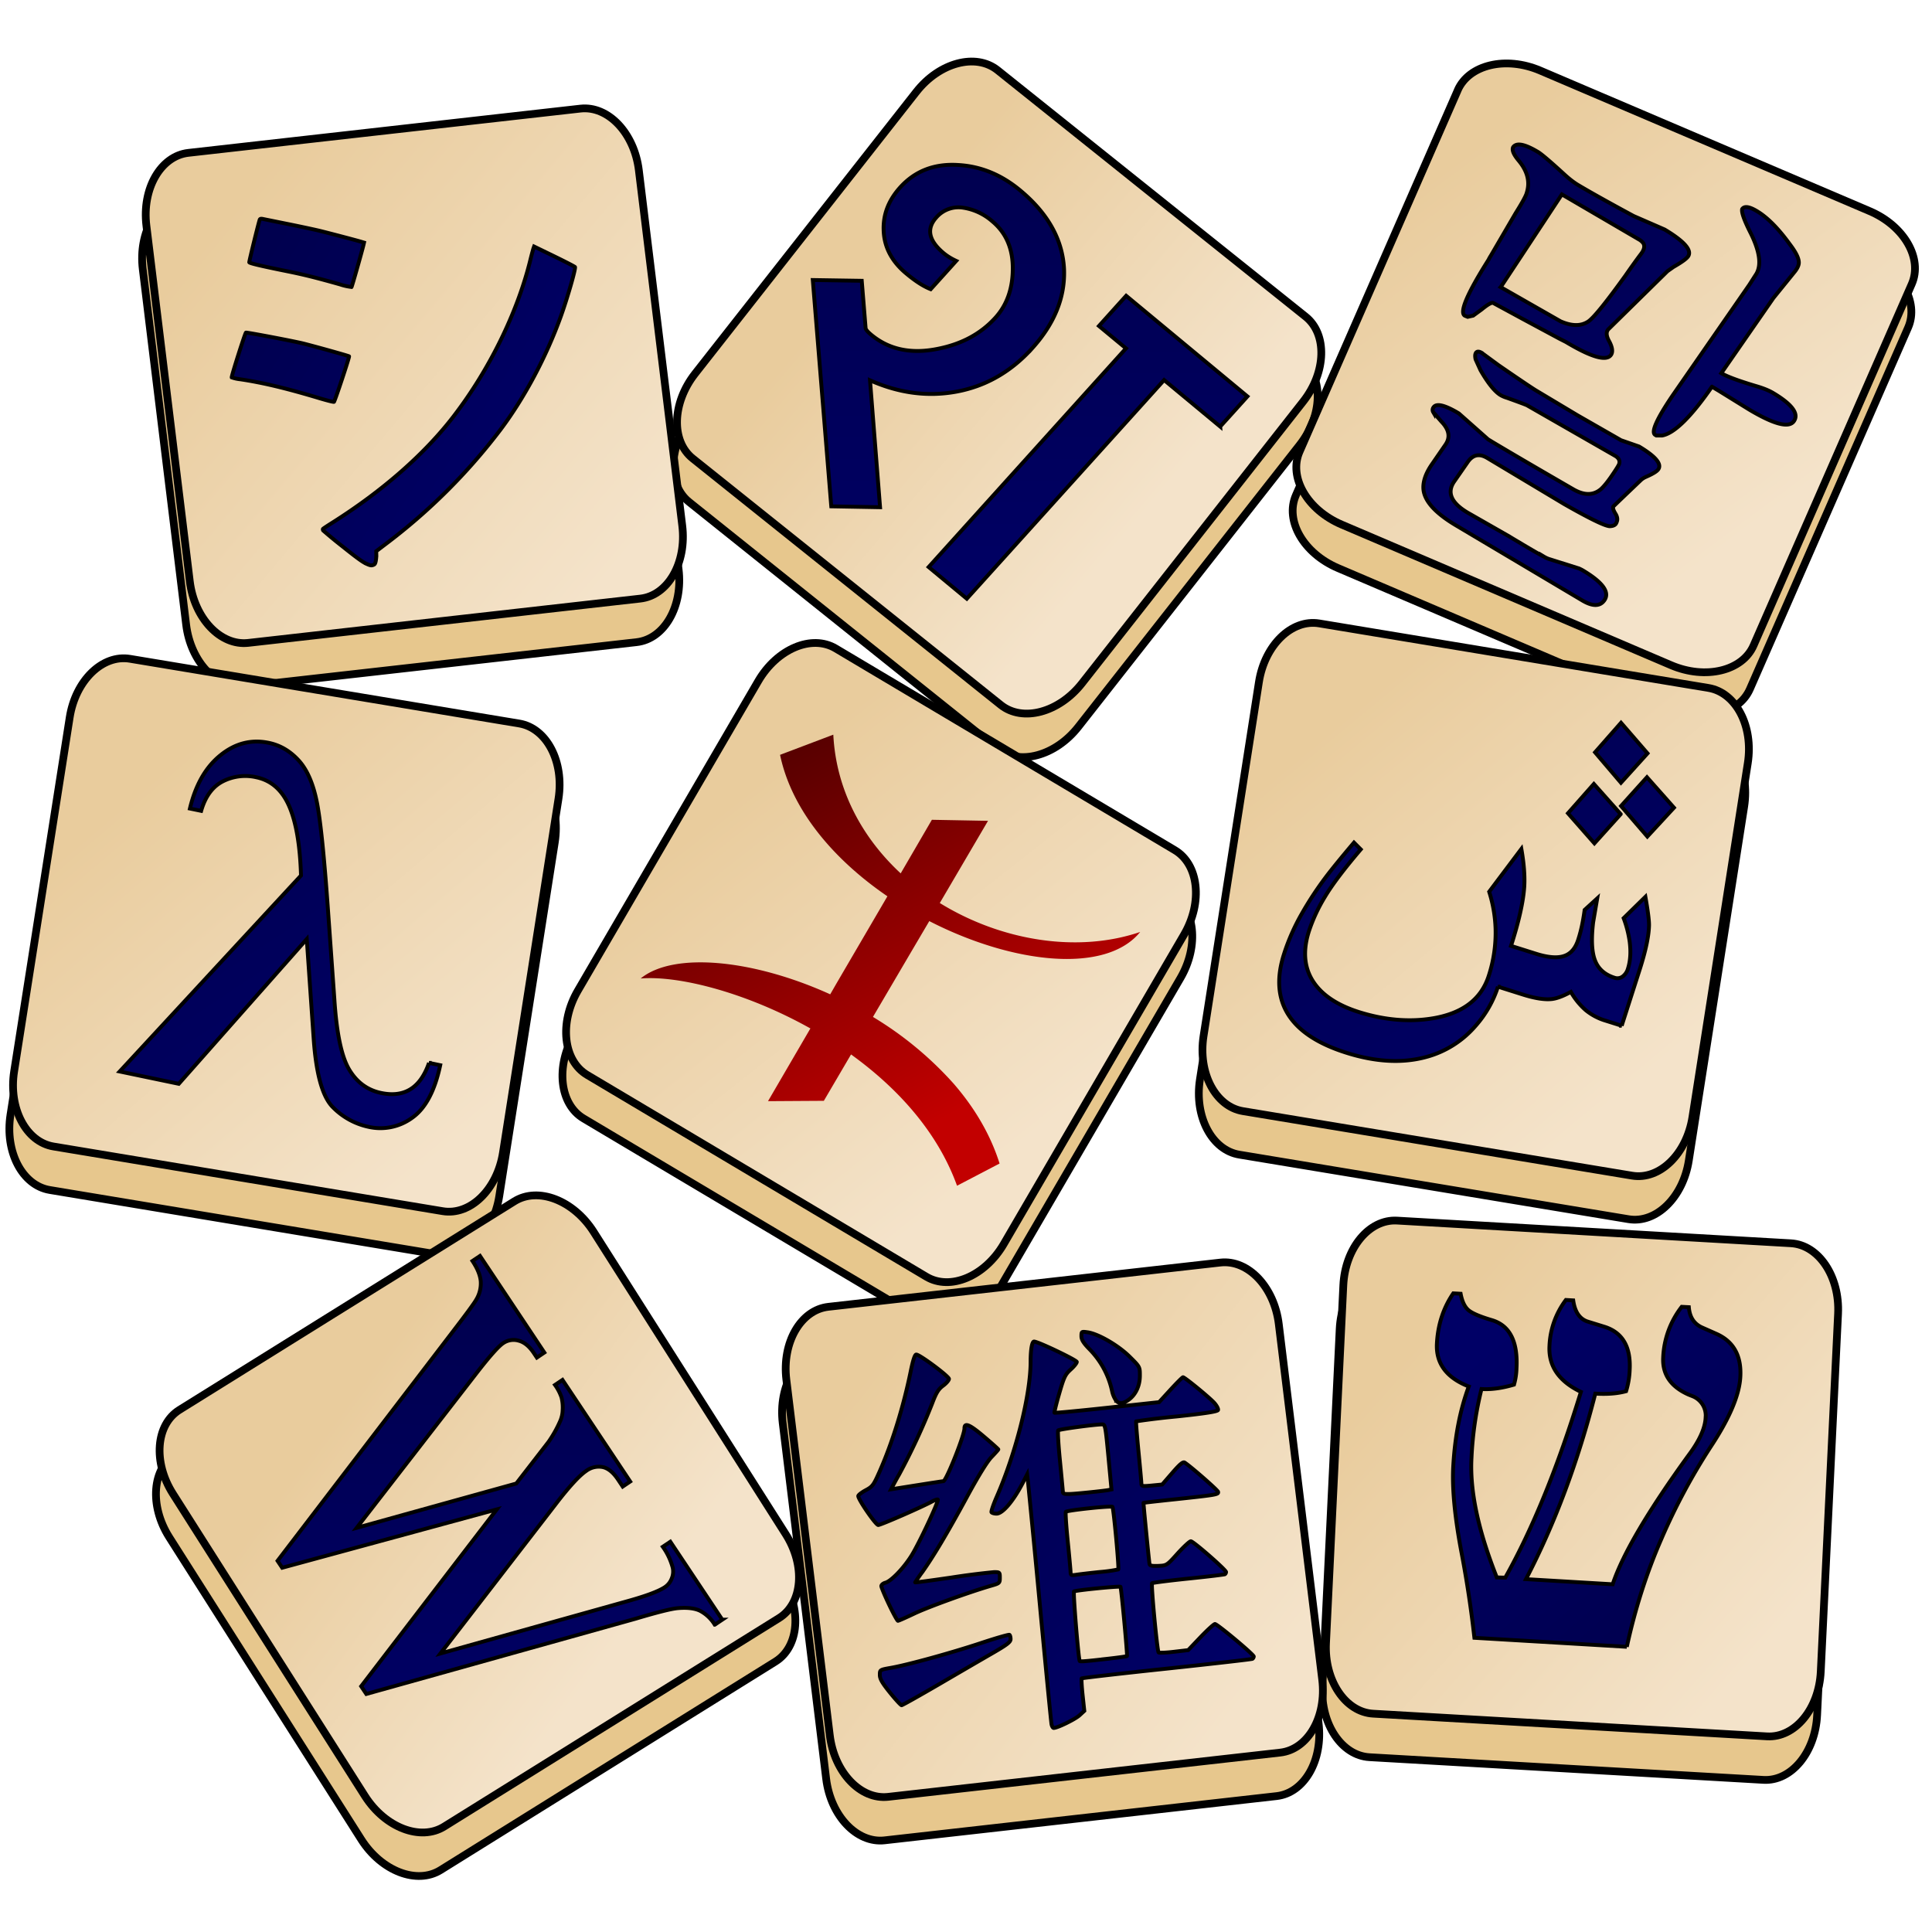 <svg xmlns="http://www.w3.org/2000/svg" width="50" height="50"><defs><linearGradient id="a" x1="16.285" x2="5.894" y1="14.316" y2="5.544" gradientUnits="userSpaceOnUse"><stop stop-color="#F4E3CA"/><stop offset="1" stop-color="#E9CC9D"/></linearGradient><linearGradient id="b" x1="29.127" x2="21.732" y1="13.908" y2="7.656" gradientUnits="userSpaceOnUse"><stop stop-color="#F4E3CA"/><stop offset="1" stop-color="#E9CC9D"/></linearGradient><linearGradient id="c" x1="45.028" x2="37.735" y1="13.908" y2="4.09" gradientUnits="userSpaceOnUse"><stop stop-color="#F4E3CA"/><stop offset="1" stop-color="#E9CC9D"/></linearGradient><linearGradient id="d" x1="12.005" x2="4.041" y1="29.401" y2="20.035" gradientUnits="userSpaceOnUse"><stop stop-color="#F4E3CA"/><stop offset="1" stop-color="#E9CC9D"/></linearGradient><linearGradient id="e" x1="26.478" x2="19.282" y1="29.605" y2="20.48" gradientUnits="userSpaceOnUse"><stop stop-color="#F4E3CA"/><stop offset="1" stop-color="#E9CC9D"/></linearGradient><linearGradient id="f" x1="41.97" x2="34.213" y1="28.381" y2="19.014" gradientUnits="userSpaceOnUse"><stop stop-color="#F4E3CA"/><stop offset="1" stop-color="#E9CC9D"/></linearGradient><linearGradient id="g" x1="16.489" x2="8.983" y1="41.836" y2="36.282" gradientUnits="userSpaceOnUse"><stop stop-color="#F4E3CA"/><stop offset="1" stop-color="#E9CC9D"/></linearGradient><linearGradient id="h" x1="32.797" x2="22.603" y1="43.263" y2="35.313" gradientUnits="userSpaceOnUse"><stop stop-color="#F4E3CA"/><stop offset="1" stop-color="#E9CC9D"/></linearGradient><linearGradient id="i" x1="46.047" x2="37.061" y1="42.243" y2="34.312" gradientUnits="userSpaceOnUse"><stop stop-color="#F4E3CA"/><stop offset="1" stop-color="#E9CC9D"/></linearGradient><linearGradient id="j" x1="38.548" x2="44.168" y1="34.809" y2="41.287" gradientUnits="userSpaceOnUse"><stop stop-color="#006"/><stop offset="1" stop-color="#00004F"/></linearGradient><linearGradient id="k" x1="25.39" x2="25.424" y1="16.636" y2="3.769" gradientUnits="userSpaceOnUse"><stop stop-color="#006"/><stop offset="1" stop-color="#00004F"/></linearGradient><linearGradient id="l" x1="12.313" x2="13.06" y1="45.827" y2="33.527" gradientUnits="userSpaceOnUse"><stop stop-color="#006"/><stop offset="1" stop-color="#00004F"/></linearGradient><linearGradient id="m" x1="41.666" x2="35.106" y1="28.564" y2="16.929" gradientUnits="userSpaceOnUse"><stop stop-color="#006"/><stop offset="1" stop-color="#00004F"/></linearGradient><linearGradient id="n" x1="11.153" x2="4.668" y1="28.62" y2="18.881" gradientUnits="userSpaceOnUse"><stop stop-color="#006"/><stop offset="1" stop-color="#00004F"/></linearGradient><linearGradient id="o" x1="31.303" x2="23.195" y1="44.074" y2="36.147" gradientUnits="userSpaceOnUse"><stop stop-color="#006"/><stop offset="1" stop-color="#00004F"/></linearGradient><linearGradient id="p" x1="14.339" x2="6.696" y1="11.782" y2="6.79" gradientUnits="userSpaceOnUse"><stop stop-color="#006"/><stop offset="1" stop-color="#00004F"/></linearGradient><linearGradient id="q" x1="41.299" x2="37.173" y1="15.382" y2="4.136" gradientUnits="userSpaceOnUse"><stop stop-color="#006"/><stop offset="1" stop-color="#00004F"/></linearGradient><linearGradient id="r" x1="24.887" x2="19.986" y1="28.7" y2="19.583" gradientUnits="userSpaceOnUse"><stop stop-color="#C20000"/><stop offset="1" stop-color="#570000"/></linearGradient></defs><path fill="#fff" d="M0 0h50v50H0z"/><path fill="#E7C78D" stroke="#000" stroke-linecap="round" stroke-linejoin="round" stroke-width=".2" d="M14.927 3.937 4.781 5.082c-.717.081-1.204.925-1.086 1.886l1.123 9.203c.118.96.794 1.674 1.512 1.593l10.146-1.145c.717-.081 1.204-.926 1.086-1.886L16.44 5.53c-.118-.96-.794-1.674-1.512-1.593Zm18.769 5.384-7.973-6.378c-.564-.451-1.505-.2-2.103.561l-5.726 7.292c-.597.762-.625 1.744-.061 2.195l7.973 6.379c.564.45 1.505.2 2.103-.562l5.725-7.292c.598-.761.625-1.744.062-2.195Zm3.936-5.859-4.094 9.354c-.29.661.198 1.505 1.088 1.885l8.527 3.64c.89.38 1.846.151 2.135-.51l4.094-9.354c.29-.662-.197-1.506-1.087-1.885l-8.528-3.64c-.89-.38-1.846-.152-2.135.51ZM13.342 19.85 3.269 18.176c-.712-.118-1.41.56-1.56 1.517L.271 28.852c-.15.956.305 1.827 1.017 1.945l10.073 1.674c.712.119 1.41-.56 1.56-1.516l1.438-9.16c.15-.956-.306-1.827-1.018-1.945Zm16.968 3.278-8.776-5.22c-.62-.37-1.518.009-2.005.845l-4.668 8.01c-.487.837-.379 1.814.242 2.183l8.775 5.22c.62.37 1.518-.009 2.005-.845l4.668-8.01c.487-.837.379-1.814-.241-2.183Zm13.81-4.198-10.073-1.67c-.712-.118-1.41.561-1.56 1.517l-1.433 9.16c-.15.957.307 1.827 1.019 1.945l10.073 1.67c.712.119 1.41-.56 1.56-1.517l1.433-9.16c.15-.956-.306-1.827-1.018-1.945ZM13.218 32.217 4.55 37.614c-.612.381-.688 1.352-.17 2.17l4.972 7.825c.52.816 1.437 1.17 2.05.788L20.07 43c.612-.382.689-1.353.17-2.17l-4.972-7.825c-.52-.817-1.437-1.17-2.05-.788Zm18.272 1.584-10.146 1.145c-.718.081-1.204.926-1.087 1.886l1.124 9.203c.117.96.794 1.674 1.511 1.593l10.147-1.145c.717-.081 1.203-.925 1.086-1.886l-1.124-9.203c-.117-.96-.793-1.674-1.51-1.593Zm14.765-.498-10.194-.587c-.72-.042-1.343.708-1.39 1.675l-.448 9.26c-.047.967.5 1.784 1.22 1.825l10.194.587c.72.042 1.343-.708 1.39-1.675l.448-9.26c.047-.967-.5-1.784-1.22-1.825Z"/><path fill="url(#a)" stroke="#000" stroke-linecap="round" stroke-linejoin="round" stroke-width=".2" d="M15.021 2.811 4.875 3.956c-.717.081-1.204.925-1.086 1.886l1.123 9.203c.118.96.794 1.674 1.512 1.593l10.146-1.146c.717-.08 1.204-.925 1.087-1.885l-1.124-9.203c-.118-.96-.794-1.674-1.512-1.593Z"/><path fill="url(#b)" stroke="#000" stroke-linecap="round" stroke-linejoin="round" stroke-width=".2" d="m33.79 8.195-7.973-6.379c-.564-.45-1.506-.199-2.103.562L17.988 9.67c-.597.761-.625 1.744-.061 2.195l7.973 6.379c.564.45 1.505.2 2.103-.562l5.725-7.292c.598-.761.625-1.744.062-2.195Z"/><path fill="url(#c)" stroke="#000" stroke-linecap="round" stroke-linejoin="round" stroke-width=".2" d="m37.726 2.336-4.094 9.354c-.29.661.198 1.505 1.088 1.885l8.527 3.64c.89.38 1.846.151 2.135-.51l4.094-9.354c.29-.662-.197-1.506-1.087-1.886L39.86 1.826c-.89-.38-1.846-.152-2.135.51Z"/><path fill="url(#d)" stroke="#000" stroke-linecap="round" stroke-linejoin="round" stroke-width=".2" d="M13.435 18.724 3.364 17.05c-.712-.119-1.41.56-1.56 1.516l-1.438 9.16c-.15.956.306 1.827 1.018 1.945l10.073 1.674c.712.119 1.41-.56 1.56-1.516l1.437-9.16c.15-.956-.305-1.827-1.018-1.945Z"/><path fill="url(#e)" stroke="#000" stroke-linecap="round" stroke-linejoin="round" stroke-width=".2" d="m30.404 22.002-8.776-5.22c-.62-.37-1.518.009-2.005.845l-4.668 8.01c-.487.837-.379 1.814.242 2.183l8.775 5.22c.62.37 1.518-.009 2.005-.845l4.668-8.01c.487-.837.379-1.814-.241-2.183Z"/><path fill="url(#f)" stroke="#000" stroke-linecap="round" stroke-linejoin="round" stroke-width=".2" d="m44.215 17.804-10.074-1.67c-.712-.118-1.41.561-1.56 1.517l-1.433 9.16c-.15.956.307 1.827 1.019 1.945l10.073 1.67c.712.118 1.41-.561 1.56-1.517l1.433-9.16c.15-.956-.306-1.827-1.018-1.945Z"/><path fill="url(#g)" stroke="#000" stroke-linecap="round" stroke-linejoin="round" stroke-width=".2" d="m13.312 31.09-8.668 5.397c-.612.382-.688 1.353-.17 2.17l4.972 7.826c.52.816 1.437 1.17 2.05.788l8.668-5.397c.612-.382.688-1.353.17-2.17l-4.972-7.826c-.52-.816-1.437-1.17-2.05-.788Z"/><path fill="url(#h)" stroke="#000" stroke-linecap="round" stroke-linejoin="round" stroke-width=".2" d="M31.584 32.675 21.438 33.82c-.717.081-1.204.925-1.087 1.886l1.124 9.203c.117.96.794 1.674 1.511 1.593l10.147-1.145c.717-.081 1.203-.926 1.086-1.886l-1.124-9.203c-.117-.96-.793-1.674-1.51-1.593Z"/><path fill="url(#i)" stroke="#000" stroke-linecap="round" stroke-linejoin="round" stroke-width=".2" d="m46.35 32.176-10.195-.587c-.72-.041-1.343.709-1.39 1.675l-.448 9.261c-.047.967.5 1.784 1.22 1.825l10.194.587c.72.041 1.343-.708 1.39-1.675l.448-9.26c.047-.967-.5-1.784-1.22-1.826Z"/><path fill="url(#j)" stroke="#000" stroke-width=".1" d="m42.102 42.619-3.945-.233a28.457 28.457 0 0 0-.328-2.179c-.177-.923-.25-1.671-.22-2.243.042-.775.176-1.47.403-2.082-.578-.227-.853-.598-.825-1.113.026-.489.168-.921.424-1.297l.19.01c.037.196.102.335.197.42.095.083.298.17.609.262.464.137.678.554.64 1.25a1.67 1.67 0 0 1-.065.42c-.306.091-.587.13-.841.114a9.097 9.097 0 0 0-.259 1.785c-.046.848.173 1.878.655 3.091l.219.005c.71-1.263 1.362-2.865 1.958-4.807-.57-.274-.842-.67-.814-1.19a2.12 2.12 0 0 1 .425-1.189l.19.011c.041.295.164.477.367.546l.44.136c.468.147.686.52.654 1.118a2.133 2.133 0 0 1-.093.55c-.216.06-.481.082-.797.063-.449 1.763-1.047 3.364-1.794 4.801l2.244.133c.259-.778.918-1.898 1.979-3.359.27-.365.411-.68.426-.945a.54.54 0 0 0-.352-.569l-.09-.036c-.461-.205-.68-.526-.656-.962a2.29 2.29 0 0 1 .48-1.31l.184.01c.02.252.13.426.333.521l.388.172c.437.197.642.567.612 1.108-.025.468-.276 1.065-.754 1.79a15.94 15.94 0 0 0-1.29 2.406c-.383.877-.68 1.808-.894 2.792Z"/><path fill="url(#k)" stroke="#000" stroke-width=".1" d="m31.579 11.04-1.452-1.205-5.106 5.659-.987-.819 5.107-5.659-.7-.58.704-.781 3.138 2.604-.704.78Zm-4.863-2.03c-.545.605-1.193.979-1.943 1.122-.75.143-1.502.046-2.257-.29l.26 3.285-1.263-.023-.478-5.857 1.267.02.1 1.225c.004.038.053.096.146.173.46.382 1.034.502 1.722.362.62-.122 1.118-.391 1.494-.808.29-.322.439-.733.446-1.233.01-.539-.168-.958-.53-1.259a1.482 1.482 0 0 0-.742-.35.761.761 0 0 0-.706.25c-.264.292-.2.601.192.927.09.074.197.14.322.198l-.66.732c-.18-.07-.39-.203-.628-.402-.382-.316-.578-.692-.59-1.128-.014-.405.129-.772.428-1.104.385-.426.886-.62 1.503-.58.58.032 1.114.25 1.603.657.721.598 1.1 1.28 1.136 2.043.027.722-.246 1.402-.822 2.04Z"/><path fill="url(#l)" stroke="#000" stroke-width=".1" d="m18.692 41.917-.194.13a.981.981 0 0 0-.385-.362c-.139-.065-.332-.087-.58-.065-.167.016-.527.106-1.083.272L9.48 43.84l-.133-.199 3.51-4.578-5.554 1.51-.12-.179 4.553-5.954c.34-.443.537-.712.59-.806a.814.814 0 0 0 .116-.47c-.012-.157-.084-.334-.214-.53l.194-.13 1.665 2.5-.193.13-.08-.12c-.117-.175-.249-.282-.394-.318a.473.473 0 0 0-.397.064c-.122.081-.354.342-.696.783L9.231 39.54l4.131-1.147.464-.599.37-.478a3.13 3.13 0 0 0 .304-.543.752.752 0 0 0 .061-.271 1.063 1.063 0 0 0-.03-.34 1.239 1.239 0 0 0-.167-.32l.193-.13 1.752 2.63-.193.13-.12-.18c-.124-.186-.256-.294-.397-.324a.542.542 0 0 0-.427.098c-.178.12-.438.402-.781.848l-2.993 3.878 4.764-1.333c.53-.144.878-.272 1.045-.384a.47.47 0 0 0 .177-.223.465.465 0 0 0 .026-.28 1.67 1.67 0 0 0-.256-.542l.194-.13 1.344 2.017Z"/><path fill="url(#m)" stroke="#000" stroke-width=".1" d="m42.637 19.497-.687.76-.67-.787.672-.764.685.791Zm.685 1.406-.689.746-.68-.79.67-.744.699.788Zm-1.379.167-.68.755-.684-.778.67-.758.694.78Zm.026 5.476-.413-.13a1.478 1.478 0 0 1-.52-.275 1.853 1.853 0 0 1-.382-.471c-.196.107-.36.17-.492.185-.187.021-.438-.018-.752-.117l-.643-.203a2.84 2.84 0 0 1-.579 1.014 2.56 2.56 0 0 1-1.258.8c-.62.174-1.316.14-2.087-.104-.698-.22-1.186-.53-1.465-.93-.305-.44-.354-.98-.148-1.624.111-.348.26-.689.448-1.022a8.88 8.88 0 0 1 .643-.98c.147-.195.387-.489.72-.883l.175.176c-.431.505-.74.914-.926 1.225a4.294 4.294 0 0 0-.413.886c-.161.501-.129.931.096 1.29.225.358.624.628 1.196.809.67.21 1.311.264 1.925.16.763-.13 1.242-.496 1.435-1.099a3.6 3.6 0 0 0 .176-1.215 3.55 3.55 0 0 0-.165-.96l.833-1.108c.068.387.093.718.074.993-.028.387-.142.893-.342 1.516l.644.203c.331.105.585.12.762.047.155-.063.266-.2.333-.41.038-.117.07-.237.096-.36.026-.124.05-.26.07-.41l.326-.298-.105.616c-.05.42-.038.738.035.953.08.24.252.4.514.483a.23.23 0 0 0 .213-.03.382.382 0 0 0 .137-.2c.065-.203.08-.436.046-.701a2.847 2.847 0 0 0-.156-.61l.563-.552c.064.363.095.607.094.732-.005.279-.086.661-.241 1.147l-.467 1.457Z"/><path fill="url(#n)" stroke="#000" stroke-width=".1" d="m11.103 27.507.29.06c-.14.662-.38 1.115-.723 1.359a1.39 1.39 0 0 1-1.135.236 1.829 1.829 0 0 1-.915-.502c-.271-.264-.438-.856-.502-1.774l-.179-2.583-3.312 3.746-1.529-.319 4.692-5.072c-.024-.788-.127-1.389-.31-1.803-.182-.414-.465-.66-.848-.74a1.286 1.286 0 0 0-.862.105c-.268.135-.456.39-.564.765l-.291-.06c.147-.613.41-1.073.791-1.38.38-.308.798-.415 1.25-.32.292.06.548.21.77.451.222.241.381.607.477 1.097.096.49.196 1.485.3 2.985l.151 2.111c.057.873.184 1.476.381 1.808.197.332.474.535.83.609.604.126 1.016-.134 1.238-.779Z"/><path fill="url(#o)" stroke="#000" stroke-width=".1" d="M27.213 44.624c-.01-.052-.146-1.437-.3-3.077a576.69 576.69 0 0 0-.307-3.186l-.024-.203-.114.22c-.243.469-.52.795-.677.795-.06 0-.12-.017-.131-.037-.012-.02.047-.196.131-.389.505-1.155.88-2.65.881-3.508 0-.31.036-.52.09-.52.1 0 1.105.48 1.105.528 0 .03-.071.118-.159.197-.141.128-.173.195-.296.622-.076.263-.13.486-.122.495.01.01.622-.048 1.362-.128l1.346-.146.295-.322c.163-.177.308-.322.323-.322.045 0 .688.527.81.664.063.07.106.153.097.183-.013.04-.31.087-1.062.167a19.93 19.93 0 0 0-1.058.127c-.008.008.02.355.06.771.041.416.075.792.076.836 0 .073.024.078.27.054l.269-.026.262-.302c.192-.222.276-.293.318-.266.163.105.855.711.866.758.015.068-.042.078-1.088.19-.46.048-.839.091-.842.095-.006.006.139 1.483.155 1.58.008.046.064.058.23.051.216-.01.22-.012.5-.324.157-.172.309-.314.34-.313.065 0 .911.74.911.796 0 .021-.013.047-.03.057-.016.01-.441.061-.945.113-.504.052-.927.106-.94.12-.03.033.133 1.753.169 1.79.014.016.193.008.396-.016l.37-.043.322-.338c.177-.185.344-.337.371-.337.061 0 1.004.788 1.004.84a.08.08 0 0 1-.034.06c-.018.012-1.016.126-2.216.254-1.2.127-2.192.241-2.203.253-.01.011 0 .205.024.43l.044.41-.124.115c-.111.102-.57.327-.668.327-.021 0-.047-.043-.057-.095Zm1.405-1.69c.293-.032.54-.066.548-.075.017-.019-.146-1.767-.168-1.792-.021-.024-1.158.088-1.203.119-.027.018.112 1.72.147 1.8.009.019.14.01.677-.051Zm-.153-2.251a3.9 3.9 0 0 0 .475-.066c.026-.026-.119-1.586-.15-1.62-.031-.032-1.17.088-1.206.128-.014.015.008.348.047.741.04.393.073.759.075.813.002.089.015.096.151.075.082-.013.356-.045.608-.071Zm-.3-2.059c.242-.024.475-.052.52-.061l.08-.017-.079-.842c-.075-.792-.084-.842-.16-.841-.203.002-1.114.126-1.14.155-.016.018.004.373.046.79.04.415.075.78.076.808.001.064.096.065.658.008Zm-5.132 5.181c-.202-.25-.263-.356-.263-.458 0-.133 0-.133.288-.184.435-.076 1.557-.385 2.339-.644.382-.127.71-.221.727-.21.017.01.03.061.03.112 0 .074-.092.145-.468.362-.257.148-.883.512-1.391.809-.509.296-.941.539-.962.539-.02 0-.156-.147-.3-.326Zm-.024-2.279c-.11-.23-.2-.446-.2-.478 0-.033.047-.072.103-.087.149-.039.47-.37.677-.7.193-.307.714-1.417.681-1.452-.01-.011-.08.012-.153.052-.255.14-1.324.606-1.388.606-.064 0-.517-.657-.517-.75 0-.026.086-.093.192-.15.178-.095.204-.13.363-.49.327-.743.613-1.665.803-2.591.06-.292.106-.43.143-.43.09 0 .845.562.846.63 0 .034-.068.114-.152.176-.123.092-.178.182-.284.463a16.98 16.98 0 0 1-.851 1.829 7.73 7.73 0 0 0-.211.389l.664-.105c.362-.057.672-.105.69-.105.072-.001.545-1.187.545-1.367 0-.157.133-.102.498.208.208.176.378.328.378.337 0 .009-.08.098-.176.198-.114.118-.34.485-.642 1.042-.495.914-.874 1.55-1.158 1.945a3.55 3.55 0 0 0-.175.255c0 .007.426-.05.946-.126a18.92 18.92 0 0 1 1.096-.139c.143 0 .149.005.149.144 0 .14-.007.146-.23.21-.573.167-1.618.546-1.98.717-.218.104-.41.189-.427.189-.017 0-.12-.189-.23-.42Zm5.878-5.275a.675.675 0 0 1-.105-.242 2.207 2.207 0 0 0-.594-1.1c-.15-.155-.201-.239-.201-.33 0-.12.005-.122.158-.1.275.038.793.338 1.086.628.269.266.27.267.269.496 0 .265-.112.5-.3.63-.143.1-.232.104-.313.018Z"/><path fill="url(#p)" stroke="#000" stroke-width=".1" d="M9.469 14.583c-.096-.045-.25-.158-.609-.445a11.585 11.585 0 0 1-.497-.41c-.009-.015-.01-.033-.004-.04.006-.009.116-.082.244-.162 1.305-.825 2.393-1.781 3.146-2.764.917-1.198 1.638-2.666 1.973-4.02a8 8 0 0 1 .082-.312l.018-.05.523.254c.288.14.529.265.536.277.023.039-.194.794-.363 1.266-.38 1.058-.951 2.129-1.576 2.956a15.22 15.22 0 0 1-2.976 2.958l-.229.174.002.095a.832.832 0 0 1-.016.17c-.015.063-.026.079-.072.094-.044.016-.078.008-.182-.04Zm-1.197-4.276c-.866-.26-1.466-.403-2.052-.491a.944.944 0 0 1-.223-.049c-.01-.03.346-1.15.368-1.159.027-.009 1.216.217 1.468.278.288.071 1.185.321 1.201.336.014.012-.36 1.139-.39 1.177-.007.009-.174-.033-.372-.092Zm.53-2.946c-.594-.168-.94-.255-1.364-.34-.694-.14-.988-.21-.987-.234.002-.05.257-1.087.274-1.109.012-.017.033-.02.07-.013l.647.131c.328.066.695.145.816.174.23.056.959.247 1.088.286l.075.023-.013.056c-.046.192-.298 1.08-.31 1.092a1.433 1.433 0 0 1-.296-.066Z"/><path fill="url(#q)" stroke="#000" stroke-width=".1" d="M39.8 3.931c.095.057.326.254.693.59.12.11.234.198.341.263.31.185.791.454 1.443.806l.804.35c.513.307.714.54.605.698-.043.061-.168.151-.376.27l-.156.11-1.518 1.492c-.077.071-.072.181.014.33.08.154.094.27.042.345-.119.171-.507.06-1.165-.334l-.169-.086-.949-.51-.762-.413c-.038-.023-.139.033-.303.167l-.22.16-.141.031-.074-.03c-.145-.086.06-.57.616-1.45a.823.823 0 0 1 .055-.098l.642-1.1c.177-.283.275-.462.292-.539.086-.279.016-.553-.208-.823-.133-.158-.182-.274-.147-.35.086-.124.3-.083.64.121Zm-.962 3.5 1.55.885c.295.129.537.128.725-.002.146-.107.463-.5.951-1.178.152-.219.286-.406.402-.56.087-.112.108-.207.062-.283a.376.376 0 0 0-.119-.1l-1.988-1.162-1.583 2.4Zm-.493 1.7.436.32c.533.367.857.585.97.654l1.073.642 1.105.633.02.012.465.162.01.005c.423.254.587.45.492.587-.038.055-.146.12-.325.198a.487.487 0 0 0-.119.075c-.45.429-.69.659-.72.69-.017.037.004.104.064.198.04.072.05.136.028.192a.222.222 0 0 1-.026.057c-.028.04-.083.061-.163.062-.129-.009-.52-.2-1.175-.573l-1.993-1.194c-.202-.12-.37-.085-.503.107l-.35.504c-.194.281-.08.549.344.803l1.087.621.018.012c.538.322.828.49.871.506a.743.743 0 0 0 .121.059l.771.243a.717.717 0 0 1 .121.058c.513.307.698.563.555.77-.114.164-.307.165-.579.002l-3.072-1.826-.21-.125c-.543-.326-.818-.646-.825-.96-.004-.188.072-.395.23-.62l.341-.495c.134-.192.098-.392-.106-.602l-.209-.241a.113.113 0 0 1 .008-.127c.071-.103.267-.063.588.12l.067.04.756.67.105.064c.455.272 1.15.679 2.083 1.218.29.174.536.176.736.004.076-.07.164-.178.264-.322.137-.2.207-.313.208-.34.018-.078-.017-.143-.106-.196l-2.278-1.306c-.025-.015-.2-.08-.522-.196a.76.76 0 0 1-.166-.07c-.152-.092-.325-.307-.52-.646l-.127-.28c-.017-.08-.014-.135.01-.17.028-.04.077-.04.147 0Zm5.96.877c-.547.788-.978 1.21-1.293 1.264l-.147-.001-.029-.017c-.113-.069.038-.41.455-1.024l1.982-2.86.162-.253.007-.01c.15-.23.106-.586-.132-1.069-.17-.335-.245-.545-.223-.628.057-.083.184-.065.38.053.272.162.557.45.854.86.15.197.228.35.232.46.005.07-.03.152-.102.244l-.556.686-1.348 1.945c.146.087.445.198.897.333.187.054.337.115.45.183.488.292.665.534.532.726-.129.185-.519.082-1.17-.308l-.771-.477-.18-.107Z"/><path fill="url(#r)" d="m21.566 19.013-1.378.522c.302 1.451 1.412 2.727 2.778 3.661l-1.329 2.274-.151.263c-1.988-.903-4.053-1.108-4.905-.41.995-.08 2.74.367 4.392 1.293l-1.097 1.882 1.445-.009.704-1.2c1.202.866 2.241 2.005 2.743 3.398l1.101-.575c-.239-.76-.655-1.451-1.186-2.064a9.061 9.061 0 0 0-2.091-1.73l.954-1.624.504-.856c2.156 1.107 4.567 1.379 5.458.281-1.633.556-3.612.222-5.186-.749l1.248-2.127-1.453-.027-.807 1.387c-.99-.918-1.671-2.15-1.744-3.59Z"/></svg>